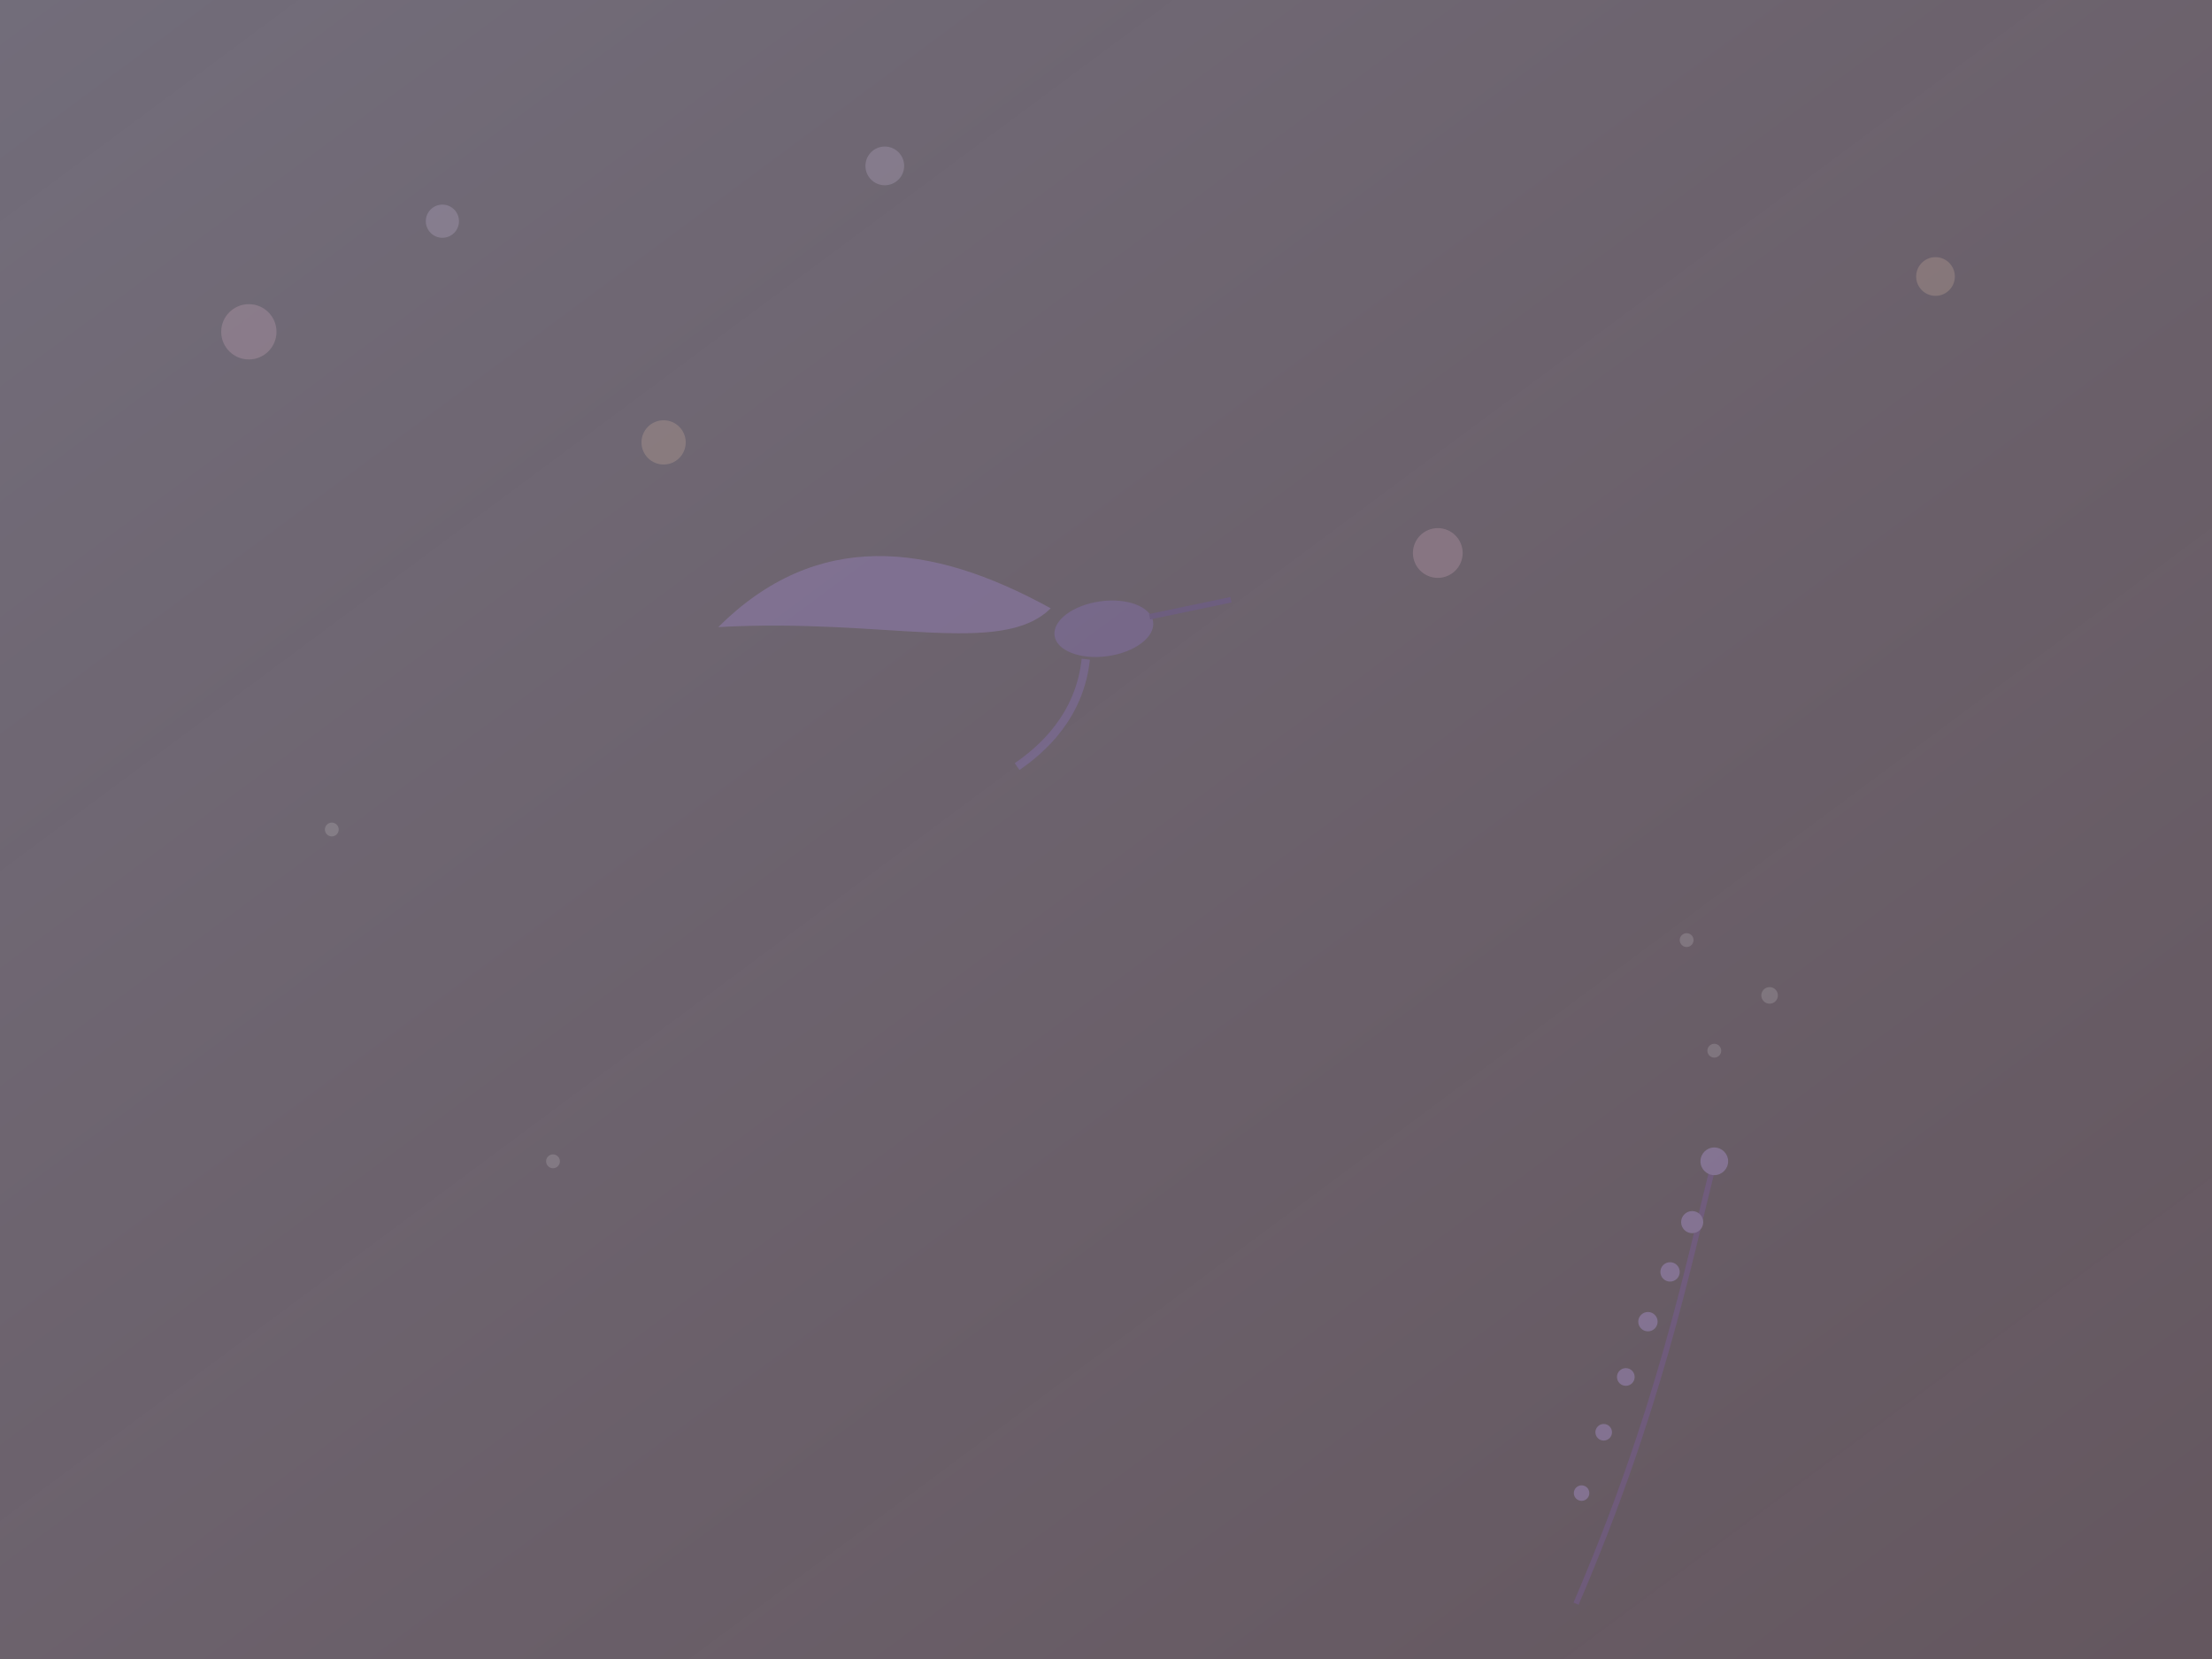 <?xml version="1.0" encoding="UTF-8"?>
<svg width="800" height="600" viewBox="0 0 800 600" xmlns="http://www.w3.org/2000/svg">
  <rect x="0" y="0" width="800" height="600" fill="#333333" stroke="none"/>
  <!-- Fondo suave -->
  <defs>
    <linearGradient id="lavender" x1="0" y1="0" x2="1" y2="1">
      <stop offset="0%"  stop-color="#E8D9FF" stop-opacity="0.35"/>
      <stop offset="100%" stop-color="#F7C3E3" stop-opacity="0.25"/>
    </linearGradient>
  </defs>
  <rect width="800" height="600" fill="url(#lavender)"/>

  <!-- Lavanda (esquina inferior derecha, sutil) -->
  <g opacity="0.35" transform="translate(560,420)">
    <path d="M10 160 C 40 90, 50 40, 60 0" stroke="#7D5BA6" stroke-width="2" fill="none" />
    <!-- flores -->
    <g fill="#B79FE6">
      <circle cx="60" cy="0" r="5"/>
      <circle cx="52" cy="22" r="4"/>
      <circle cx="44" cy="40" r="3.5"/>
      <circle cx="36" cy="58" r="3.5"/>
      <circle cx="28" cy="78" r="3.2"/>
      <circle cx="20" cy="98" r="3"/>
      <circle cx="12" cy="120" r="2.8"/>
    </g>
  </g>

  <!-- Flores suaves dispersas -->
  <g opacity="0.18">
    <circle cx="90" cy="120" r="10" fill="#FFCDE1"/>
    <circle cx="160" cy="80" r="6" fill="#E8D9FF"/>
    <circle cx="240" cy="160" r="8" fill="#FFD9B8"/>
    <circle cx="320" cy="60" r="7" fill="#E8D9FF"/>
    <circle cx="520" cy="200" r="9" fill="#FFCDE1"/>
    <circle cx="700" cy="100" r="7" fill="#FFD9B8"/>
  </g>

  <!-- Colibrí estilizado (volando hacia el centro/alma) -->
  <g transform="translate(380,220) rotate(-8)" opacity="0.32">
    <!-- ala -->
    <path d="M0 0 C -40 -30, -80 -40, -120 -10 C -60 -5, -20 15, 0 0" fill="#A88BD9"/>
    <!-- cuerpo -->
    <ellipse cx="18" cy="10" rx="18" ry="10" fill="#8E73C5"/>
    <!-- pico hacia el centro -->
    <path d="M35,8 L65,6" stroke="#6E54A6" stroke-width="2" />
    <!-- cola -->
    <path d="M10,20 C 5,40 -10,50 -20,55" stroke="#8E73C5" stroke-width="3" fill="none"/>
  </g>

  <!-- Motas de luz -->
  <g opacity="0.15">
    <circle cx="640" cy="360" r="3" fill="#ffffff"/>
    <circle cx="610" cy="340" r="2.5" fill="#ffffff"/>
    <circle cx="620" cy="380" r="2.5" fill="#ffffff"/>
    <circle cx="120" cy="300" r="2.5" fill="#ffffff"/>
    <circle cx="200" cy="420" r="2.5" fill="#ffffff"/>
  </g>
</svg>
